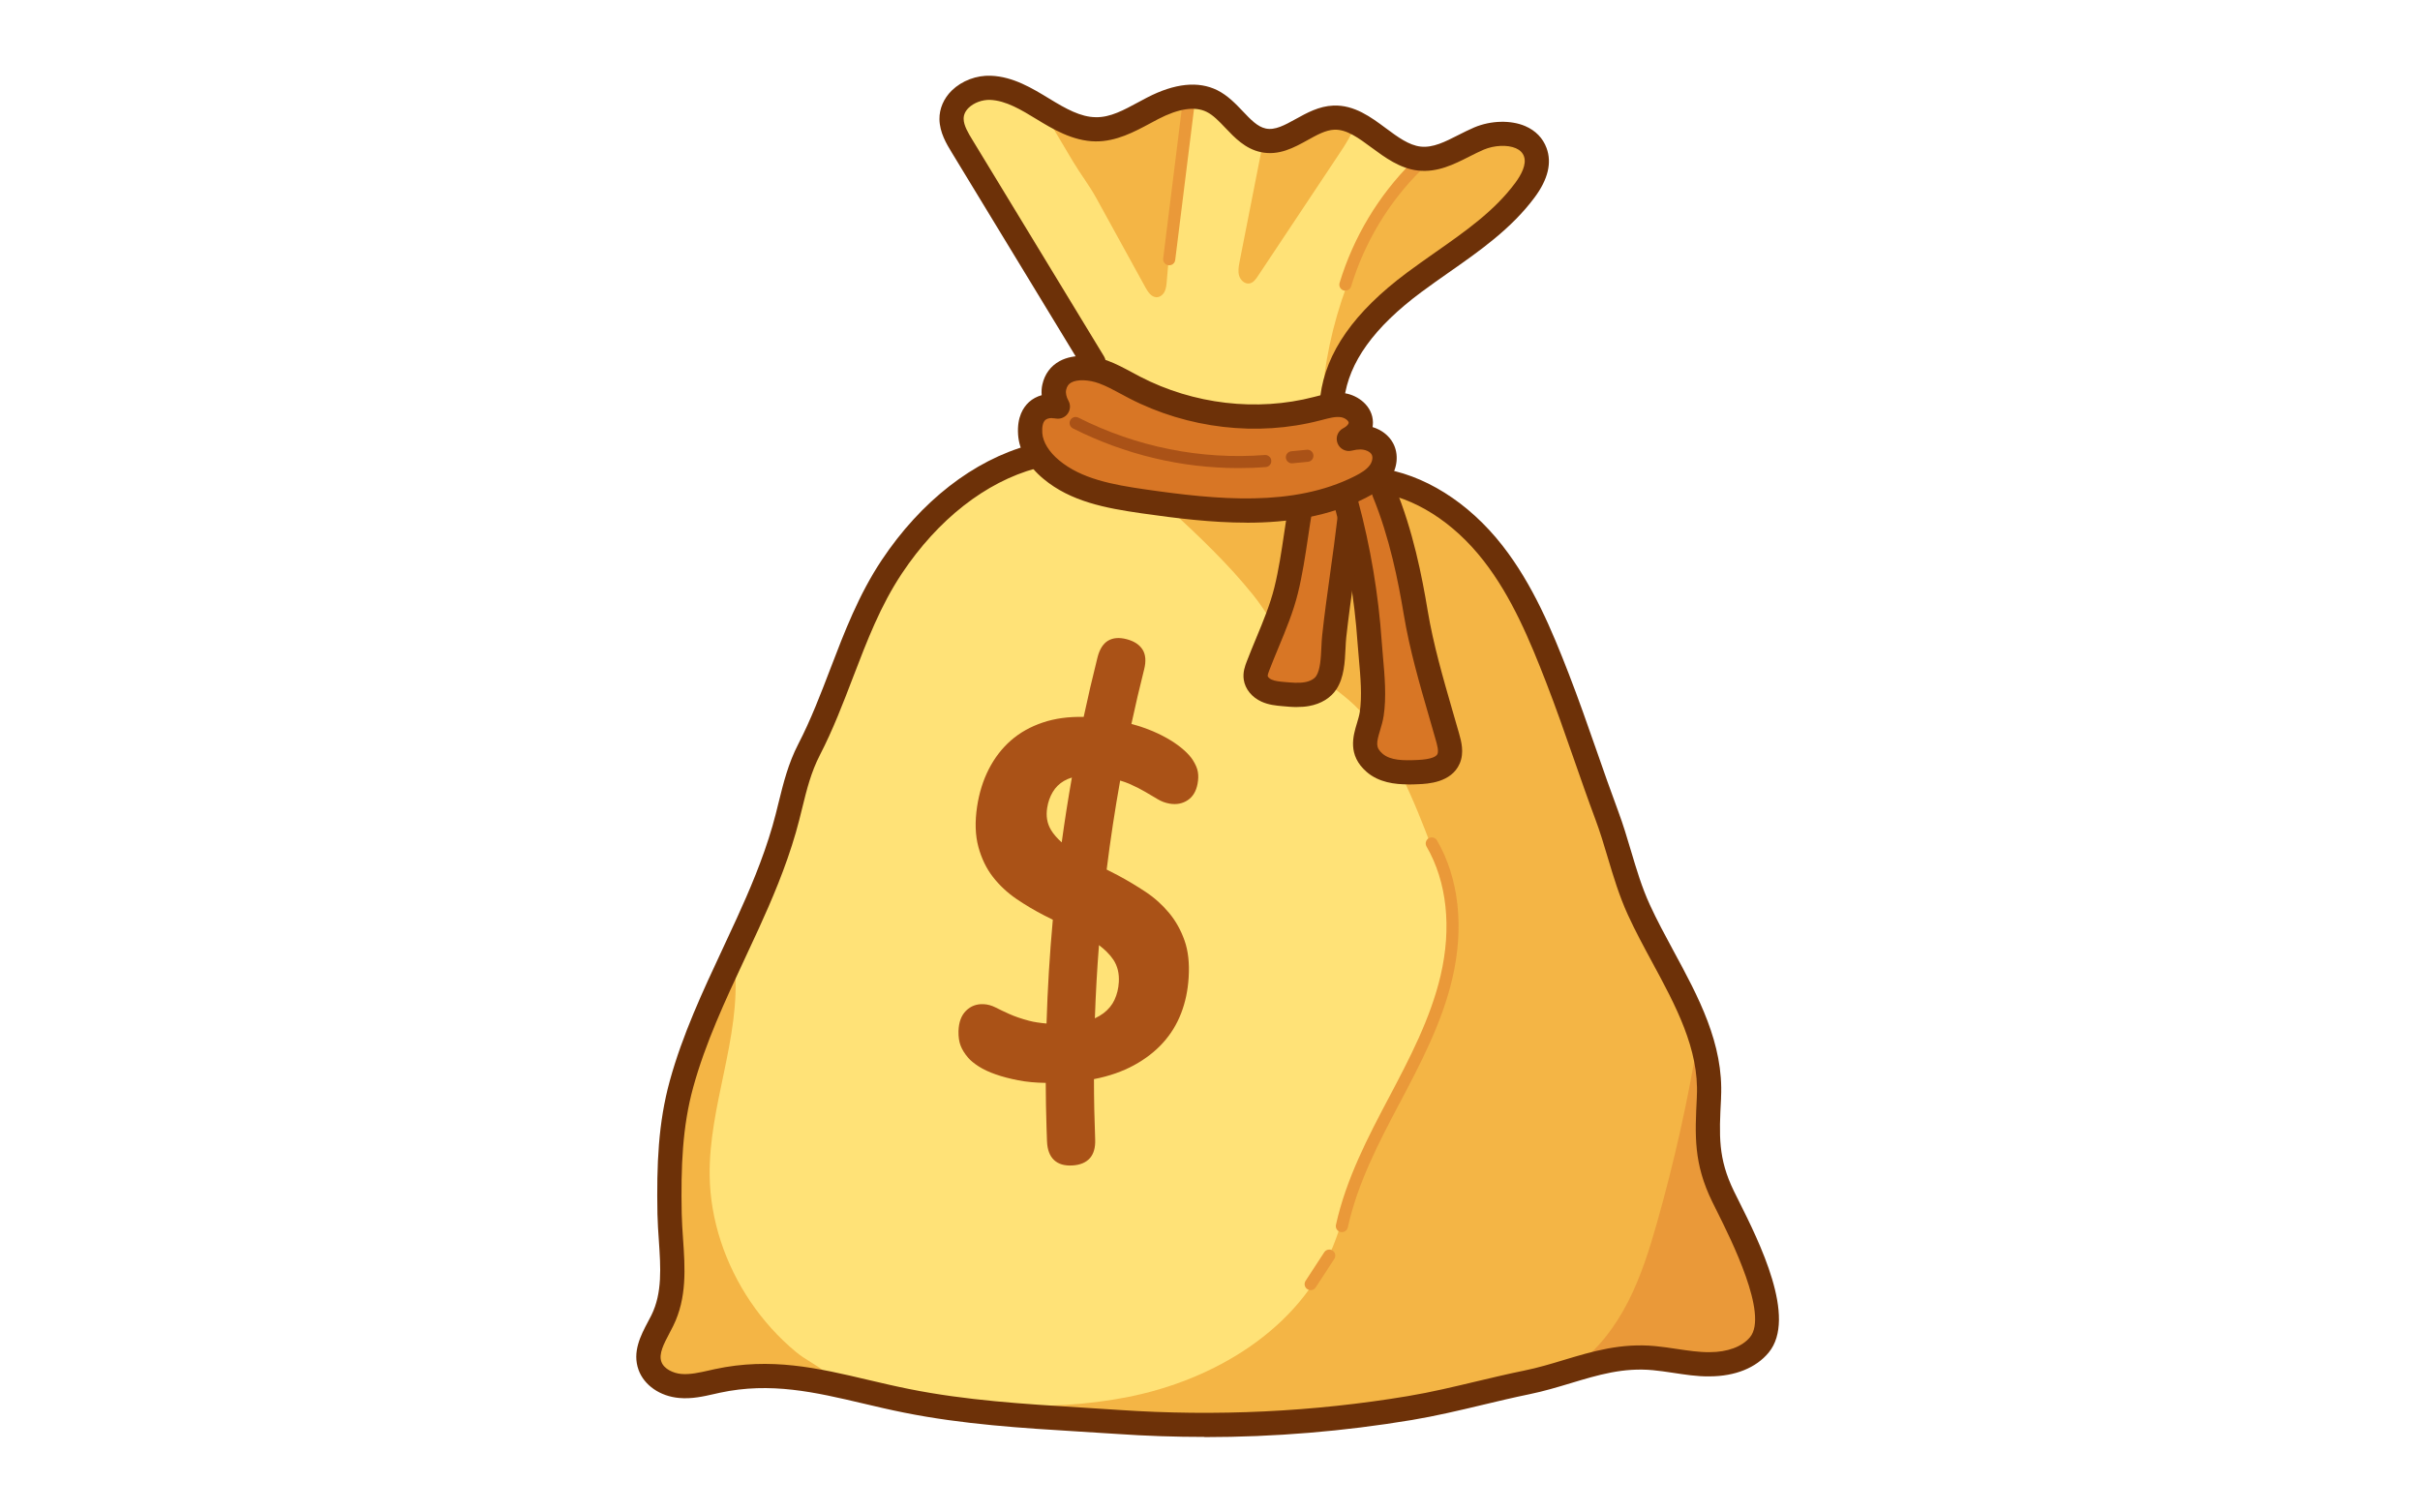 <?xml version="1.0" encoding="UTF-8"?>
<svg id="Expanded" xmlns="http://www.w3.org/2000/svg" viewBox="0 0 400 250">
  <defs>
    <style>
      .cls-1 {
        fill: #ea9939;
      }

      .cls-2 {
        fill: #d87625;
      }

      .cls-3 {
        fill: #f4b545;
      }

      .cls-4 {
        fill: #aa5217;
      }

      .cls-5 {
        fill: #6d3108;
      }

      .cls-6 {
        fill: #ffe277;
      }
    </style>
  </defs>
  <path class="cls-6" d="M252.08,31.41c-4.76,6.42-11.92,10.5-18.33,15.27-3.59,2.67-7.01,5.71-9.6,9.39-1.29,1.83-2.36,3.82-3.08,5.95-.2.6-.6,1.54-.74,2.34-.05.32-.07.61-.02.86.15.82,1,1.09.61,2.13-.26.7-.86,1.2-1.47,1.62-5.78,4.09-13.75,4.28-20.66,2-4.7-1.55-9.02-4.12-13.01-7.06-1.76-1.29-4.13-2.72-5.4-4.49-1.45-2.01-2.59-4.44-3.89-6.57-5.81-9.57-11.63-19.13-17.44-28.7-.85-1.4-1.72-2.88-1.74-4.48-.04-3.12,3.32-5.28,6.44-5.16,3.11.12,5.97,1.84,8.67,3.49.36.22.72.44,1.09.66,2.38,1.41,4.91,2.68,7.61,2.71,3.43.03,6.44-1.92,9.44-3.47,1.63-.84,3.46-1.58,5.29-1.82,1.54-.21,3.08-.07,4.5.63,3.22,1.59,4.98,5.74,8.47,6.49h.02c4.13.88,7.47-3.58,11.66-3.73,1.28-.05,2.46.3,3.6.85,3.51,1.71,6.57,5.46,10.52,5.91.13.01.25.02.38.02,3.39.21,6.37-2.01,9.49-3.33,3.23-1.37,8.04-1.12,9.29,2.25.79,2.16-.37,4.46-1.7,6.26Z"/>
  <path class="cls-3" d="M252.08,31.41c-4.76,6.42-11.92,10.5-18.33,15.27-3.59,2.67-7.01,5.71-9.6,9.39-1.29,1.83-2.36,3.82-3.08,5.95-.2.6-.6,1.54-.74,2.34-.24.03-.49,0-.72-.11-.79-.4-.81-1.49-.69-2.34,1.81-13.21,7.47-25.73,16.08-35.68,3.39.21,6.37-2.01,9.49-3.33,3.23-1.37,8.04-1.12,9.29,2.25.79,2.16-.37,4.46-1.7,6.26Z"/>
  <path class="cls-1" d="M222.38,48.05c-.1,0-.19-.01-.29-.04-.53-.16-.83-.72-.67-1.25,2.29-7.55,6.44-14.46,11.99-19.98.39-.39,1.02-.39,1.41,0,.39.39.39,1.02,0,1.41-5.32,5.29-9.29,11.91-11.49,19.14-.13.43-.53.71-.96.71Z"/>
  <path class="cls-3" d="M224.1,20.29c-.59,1.89-1.7,3.57-2.79,5.21-4.48,6.73-8.95,13.45-13.42,20.17-.35.53-.77,1.1-1.41,1.19-.75.1-1.45-.56-1.67-1.3-.21-.73-.07-1.5.07-2.25,1.32-6.7,2.64-13.43,3.96-20.14,4.13.88,7.47-3.58,11.66-3.74,1.28-.05,2.46.3,3.6.85Z"/>
  <path class="cls-3" d="M195.85,16.06c-.06.74-.15,1.47-.24,2.21-1.12,9.39-1.94,18.81-2.76,28.25-.05.58-.1,1.18-.36,1.69s-.77.94-1.35.92c-.84-.03-1.4-.87-1.81-1.62-2.71-4.93-5.42-9.85-8.13-14.78-1.18-2.14-2.61-3.96-3.86-6.06-1.42-2.39-2.84-4.78-4.26-7.16l.43-.86c2.38,1.41,4.91,2.68,7.61,2.71,3.43.03,6.44-1.92,9.44-3.47,1.63-.84,3.46-1.58,5.29-1.82Z"/>
  <path class="cls-1" d="M193.25,43.84s-.08,0-.12,0c-.55-.07-.94-.57-.87-1.12l3.23-25.95c.07-.55.57-.94,1.12-.87.55.07.94.57.87,1.12l-3.23,25.95c-.06.51-.49.88-.99.88Z"/>
  <path class="cls-6" d="M290.8,222.27c-1.92,2.33-5.15,3.2-8.21,3.21-3.07.01-6.11-.72-9.18-1.02-7.82-.75-13.77,2.53-21.05,4.01-6.45,1.32-12.79,3.15-19.3,4.23-15.86,2.66-32.09,3.42-48.26,2.32-12.93-.88-25.92-.94-38.5-4.51-1.98-.56-3.94-1.21-5.9-1.96-9.45-3.64-19.74-7.67-25.08-16.75-.76-1.29-1.43-2.62-2-3.99-3.78-9.09-3.23-19.35-.68-28.63,2.56-9.29,7-17.86,10.97-26.59,2.3-5.04,4.46-10.18,6-15.54,1.33-4.63,1.91-8.91,4.12-13.16,5.12-9.89,7.41-20.82,13.68-30.23,5.58-8.37,13.53-15.53,23.31-18.19l20.25,1.37,36.58,2.47c7.63.98,14.44,5.96,19.23,12.11,4.79,6.14,7.84,13.42,10.64,20.64,2.91,7.49,5.34,15.13,8.14,22.64,1.94,5.18,2.98,10.57,5.31,15.66,4.52,9.9,12.16,19.63,11.59,30.91-.32,6.34-.56,10.53,2.34,16.46,2.52,5.18,10.29,19.34,6,24.53Z"/>
  <path class="cls-3" d="M121.49,160.06c.92,11.6-4.36,22.7-4.19,34.32.11,7.32,2.58,14.62,6.74,20.77,2.12,3.13,4.67,5.96,7.59,8.37,1.46,1.21,3.3,2.05,4.72,3.23,1.06.89,1.67,2.68-.6,3.04-1.37.22-2.71-.57-3.99-1.18-3.1-1.47-6.62-1.95-9.93-1.37-2.22.39-4.33,1.24-6.57,1.52s-4.78-.14-6.32-1.86c-1.72-1.91-1.68-4.81-.91-7.18,1.06-3.3,2.84-6.16,3.43-9.64s-.47-7.8-.87-11.45c-.5-4.44-.99-8.91-.55-13.32.91-9.02,5.64-17.03,10.61-24.48"/>
  <path class="cls-3" d="M290.8,222.27c-1.92,2.33-5.15,3.2-8.21,3.21-3.07.01-6.11-.72-9.18-1.02-7.82-.75-13.77,2.53-21.05,4.01-6.45,1.32-12.79,3.15-19.3,4.23-15.86,2.66-32.09,3.42-48.26,2.32-12.93-.88-25.92-.94-38.5-4.51,13.36,1.69,26.9,2.99,39.94.44,14.5-2.82,28.54-11.28,34.08-24.91,2.38-5.85,3.28-12.17,6-17.89,2.15-4.51,5.7-7.67,7.53-12.43.7-1.82,1.41-3.65,2.11-5.47,1.24-3.21,2.48-6.45,3.11-9.86,1.25-6.77-.02-13.9-2.47-20.46-2.62-7.01-6.69-16.94-11.81-22.45-2.41-2.6-5.5-4.45-8.21-6.74-3.97-3.35-6.26-8.44-9.52-12.48-4.08-5.07-8.81-9.55-13.57-13.96l-2.53-7.46,36.58,2.47c7.63.98,14.44,5.96,19.23,12.11,4.79,6.14,7.84,13.42,10.64,20.64,2.91,7.49,5.34,15.13,8.14,22.64,1.94,5.18,2.98,10.57,5.31,15.66,4.52,9.9,12.16,19.63,11.59,30.91-.32,6.34-.56,10.53,2.34,16.46,2.52,5.18,10.29,19.34,6,24.53Z"/>
  <path class="cls-1" d="M280.63,171.94c-1.67,10.14-3.92,20.18-6.72,30.07-1.27,4.49-2.67,8.97-4.79,13.12s-5,8-8.81,10.69c2.99-2.25,7.04-2.46,10.76-2.02,3.72.44,7.4,1.43,11.14,1.24s7.72-1.9,9.24-5.32c1.11-2.49.71-5.43-.31-7.95s-2.62-4.77-3.97-7.14c-4.67-8.18-6.36-18.02-4.68-27.29"/>
  <path class="cls-5" d="M199.08,237.51c-4.8,0-9.61-.16-14.42-.49-2.07-.14-4.14-.27-6.2-.39-9.5-.58-19.33-1.19-28.99-3.13-2.36-.47-4.65-1.01-6.86-1.53-7.83-1.84-15.22-3.58-23.64-1.76l-.89.2c-1.85.42-3.76.85-5.84.66-3.15-.28-5.77-2.1-6.69-4.63-1.08-2.98.37-5.73,1.54-7.94.2-.38.4-.76.59-1.13,1.81-3.68,1.52-7.88,1.22-12.34-.1-1.42-.2-2.89-.23-4.34-.15-8.22.13-15.11,2.04-22.04,2.1-7.64,5.47-14.84,8.73-21.81.79-1.69,1.58-3.38,2.35-5.07,2.02-4.43,4.3-9.71,5.9-15.26.38-1.31.7-2.62,1.01-3.88.78-3.16,1.58-6.42,3.25-9.65,2.07-4,3.71-8.29,5.3-12.44,2.31-6.04,4.7-12.28,8.5-17.98,6.49-9.73,15.17-16.49,24.44-19.01,1.07-.29,2.17.34,2.46,1.4.29,1.07-.34,2.17-1.4,2.46-8.34,2.27-16.22,8.44-22.17,17.37-3.55,5.33-5.75,11.09-8.09,17.19-1.63,4.25-3.31,8.65-5.48,12.85-1.45,2.81-2.17,5.7-2.92,8.77-.32,1.3-.65,2.65-1.05,4.03-1.67,5.8-4.02,11.25-6.1,15.81-.78,1.71-1.57,3.41-2.37,5.11-3.19,6.82-6.48,13.86-8.49,21.18-1.78,6.47-2.05,13.04-1.9,20.91.03,1.35.12,2.71.22,4.14.33,4.79.67,9.73-1.62,14.38-.2.41-.42.82-.64,1.24-.92,1.74-1.79,3.39-1.32,4.7.44,1.22,2.01,1.9,3.28,2.01,1.46.13,2.98-.22,4.6-.58l.93-.21c9.31-2.01,17.13-.17,25.4,1.78,2.18.51,4.43,1.04,6.73,1.5,9.4,1.89,19.08,2.48,28.45,3.06,2.07.13,4.15.26,6.23.4,16.09,1.09,32.17.32,47.79-2.29,3.79-.63,7.62-1.55,11.32-2.43,2.58-.61,5.25-1.25,7.91-1.79,2.26-.46,4.45-1.12,6.57-1.76,4.62-1.39,9.4-2.83,15.08-2.28,1.19.11,2.36.29,3.5.46,1.9.28,3.68.56,5.48.54,2.95,0,5.38-.91,6.67-2.48,3.08-3.73-3.12-16.11-5.45-20.78-.3-.6-.57-1.14-.8-1.61-3.09-6.34-2.86-10.93-2.54-17.27v-.17c.4-7.77-3.55-15.06-7.36-22.1-1.39-2.57-2.83-5.23-4.04-7.88-1.43-3.13-2.4-6.36-3.33-9.48-.62-2.09-1.27-4.25-2.04-6.3-1.25-3.35-2.44-6.76-3.59-10.06-1.44-4.13-2.93-8.41-4.54-12.55-2.68-6.91-5.69-14.16-10.35-20.14-4.98-6.4-11.51-10.53-17.91-11.35-1.1-.14-1.87-1.14-1.73-2.24.14-1.1,1.14-1.86,2.24-1.73,7.43.95,14.93,5.64,20.55,12.86,5,6.41,8.14,13.96,10.93,21.15,1.63,4.21,3.14,8.52,4.59,12.68,1.14,3.28,2.33,6.68,3.56,9.98.82,2.19,1.48,4.41,2.12,6.56.93,3.13,1.81,6.08,3.13,8.96,1.16,2.53,2.5,5.01,3.92,7.64,4.08,7.53,8.3,15.32,7.85,24.21v.17c-.32,6.17-.51,9.9,2.13,15.32.22.46.49.99.78,1.57,3.39,6.77,9.7,19.38,4.96,25.11-2.08,2.52-5.54,3.92-9.75,3.93-2.1.04-4.11-.3-6.08-.59-1.14-.17-2.21-.33-3.29-.43-4.9-.47-9.1.79-13.54,2.13-2.2.66-4.48,1.35-6.92,1.85-2.59.53-5.23,1.16-7.78,1.77-3.77.9-7.66,1.82-11.59,2.48-11.26,1.88-22.75,2.83-34.3,2.83Z"/>
  <path class="cls-2" d="M228.05,78.06c-.8,1.1-2,1.82-3.21,2.44-10.74,5.42-23.71,4.12-35.84,2.38-5.37-.77-11.03-1.74-15.24-5.26-1.81-1.5-3.32-3.59-3.48-5.89-.26-3.75,1.99-4.97,4.55-4.54-.55-.98-.83-2.12-.59-3.19.83-3.72,5.27-3.57,8.1-2.52,1.82.67,3.49,1.68,5.21,2.57,9.28,4.8,20.23,6.07,30.1,3.5,1.4-.36,2.85-.81,4.3-.58,1.46.23,2.94,1.38,2.95,2.85.02.95-.57,1.8-1.33,2.33-.2.15-.41.27-.63.39.61-.16,1.25-.26,1.89-.25,1.42,0,2.95.63,3.64,1.89.67,1.23.36,2.78-.44,3.88Z"/>
  <path class="cls-2" d="M226.38,106.14c.26,3.76.91,8.19.34,11.9-.43,2.8-2.47,5.47.47,8.03,1.91,1.67,4.68,1.65,7.17,1.53,1.97-.09,4.31-.42,5.08-2.21.48-1.12.15-2.43-.19-3.63-1.93-6.83-4.08-13.56-5.24-20.53-.62-3.74-1.35-7.48-2.33-11.16-.5-1.87-1.06-3.73-1.7-5.57-.37-1.07-.86-3.93-2.1-4.31-.42-.13-.86-.09-1.3-.04-.97.1-1.96.24-2.8.71-2,1.14-1.12,2.79-.67,4.61.57,2.29,1.07,4.59,1.51,6.9.85,4.55,1.44,9.15,1.76,13.75Z"/>
  <path class="cls-2" d="M223.82,86.48c.33-.95.18-2.06-.39-2.92s-1.54-1.44-2.55-1.53c-.97-.08-1.91.27-2.81.61-1.25.48-2.85.64-3.24,1.94s-.45,2.89-.66,4.27c-.44,2.92-.89,5.85-1.59,8.71-1.04,4.24-3.07,8.37-4.62,12.44-.25.65-.5,1.34-.4,2.04.14.94.92,1.71,1.79,2.11s1.84.49,2.79.57c1.3.12,2.61.23,3.88,0s2.51-.83,3.21-1.9c1.31-2,1.05-5.35,1.3-7.67.7-6.47,1.77-12.81,2.51-19.28"/>
  <path class="cls-5" d="M232.73,129.65c-2.14,0-4.82-.3-6.85-2.07-3.18-2.77-2.23-5.94-1.59-8.04.19-.64.37-1.24.46-1.8.41-2.65.13-5.79-.14-8.83-.08-.9-.16-1.78-.22-2.63-.52-7.52-1.79-15.08-3.77-22.47-.29-1.07.35-2.16,1.41-2.45,1.07-.29,2.16.35,2.45,1.41,2.05,7.63,3.36,15.45,3.9,23.23.06.83.13,1.68.21,2.56.28,3.12.59,6.67.11,9.79-.13.84-.36,1.6-.58,2.35-.63,2.08-.78,2.85.39,3.87,1.32,1.15,3.48,1.15,5.76,1.05,2.45-.11,3.16-.61,3.33-1,.22-.52-.08-1.58-.28-2.29-.36-1.28-.73-2.55-1.1-3.83-1.59-5.48-3.23-11.14-4.19-16.92-.92-5.51-2.33-12.71-5.14-19.55-.42-1.02.07-2.19,1.09-2.61,1.02-.42,2.19.07,2.61,1.09,2.97,7.21,4.44,14.7,5.39,20.42.92,5.54,2.53,11.09,4.08,16.46.37,1.28.74,2.56,1.11,3.85.35,1.25.89,3.14.1,4.97-1.37,3.17-5.33,3.35-6.83,3.41-.5.02-1.09.05-1.72.05Z"/>
  <path class="cls-5" d="M214.41,116.87c-.86,0-1.69-.08-2.46-.15-1-.09-2.24-.2-3.43-.74-1.61-.73-2.71-2.09-2.94-3.63-.19-1.24.23-2.33.51-3.05.48-1.25,1-2.52,1.53-3.79,1.15-2.76,2.33-5.62,3.02-8.41.71-2.87,1.17-5.94,1.61-8.91.23-1.55.46-3.09.73-4.61.19-1.09,1.23-1.81,2.31-1.63,1.09.19,1.82,1.22,1.63,2.31-.26,1.49-.49,3-.71,4.52-.46,3.06-.93,6.22-1.68,9.27-.76,3.09-2.01,6.09-3.21,8.99-.51,1.23-1.02,2.46-1.49,3.68-.12.31-.32.83-.29,1.03.02.11.23.4.64.58.58.26,1.37.33,2.14.4,1.15.1,2.34.21,3.35.03.87-.15,1.56-.53,1.89-1.03.67-1.03.77-3,.85-4.73.03-.73.07-1.43.14-2.06.37-3.45.86-6.9,1.32-10.24.41-2.96.84-6.02,1.19-9.05.13-1.1,1.13-1.89,2.21-1.76,1.1.13,1.88,1.12,1.76,2.21-.35,3.08-.78,6.17-1.2,9.15-.46,3.31-.94,6.73-1.31,10.11-.06.56-.09,1.17-.12,1.82-.11,2.25-.23,4.79-1.5,6.74-.94,1.44-2.56,2.43-4.54,2.78-.66.12-1.31.16-1.95.16Z"/>
  <path class="cls-5" d="M220.23,67.71c-.08,0-.17,0-.25-.02-1.1-.14-1.87-1.14-1.74-2.23.91-7.22,5.59-13.89,14.31-20.39,1.52-1.13,3.1-2.24,4.62-3.31,5.06-3.54,9.85-6.89,13.3-11.55.92-1.25,1.92-3.02,1.42-4.38-.22-.6-.66-1.03-1.34-1.33-1.38-.6-3.56-.5-5.29.23-.78.33-1.57.73-2.4,1.15-2.47,1.25-5.25,2.67-8.48,2.31-3.01-.34-5.48-2.18-7.67-3.79-2.11-1.56-4.11-3.05-6.16-2.96-1.42.05-2.88.86-4.42,1.72-2.23,1.23-4.75,2.63-7.75,1.98-2.56-.55-4.3-2.38-5.83-3.99-1.04-1.09-2.01-2.12-3.11-2.66-1.93-.96-4.61-.56-7.98,1.18-.45.23-.9.47-1.35.72-2.63,1.41-5.61,3.01-9.03,2.98-3.8-.04-7.22-2.13-9.73-3.66-2.49-1.52-5.07-3.1-7.71-3.2-1.27-.04-2.65.46-3.52,1.3-.57.55-.85,1.17-.84,1.84.01,1.1.77,2.36,1.45,3.47l21.75,35.78c.57.94.27,2.17-.67,2.75-.94.57-2.17.27-2.75-.67l-21.75-35.78c-.85-1.39-2-3.3-2.03-5.5-.02-1.75.71-3.44,2.05-4.75,1.66-1.61,4.08-2.53,6.46-2.43,3.68.14,6.84,2.08,9.64,3.78,2.73,1.67,5.19,3.05,7.68,3.07,2.42.06,4.67-1.2,7.09-2.5.47-.25.94-.5,1.41-.75,4.56-2.36,8.46-2.76,11.59-1.21,1.73.86,3.06,2.26,4.23,3.49,1.3,1.37,2.42,2.55,3.78,2.84,1.53.33,3.12-.55,4.97-1.57,1.8-1,3.84-2.13,6.21-2.22,3.47-.14,6.24,1.93,8.69,3.75,1.95,1.45,3.8,2.81,5.74,3.03,2.02.23,4.05-.8,6.21-1.9.85-.43,1.74-.88,2.65-1.27,2.75-1.16,6.06-1.24,8.44-.21,1.69.73,2.91,1.98,3.51,3.62.9,2.44.24,5.17-1.96,8.14-3.84,5.18-9.11,8.87-14.22,12.44-1.5,1.05-3.05,2.14-4.53,3.24-7.81,5.81-11.97,11.6-12.73,17.68-.13,1.01-.99,1.75-1.98,1.75Z"/>
  <path class="cls-4" d="M195.79,155.46c-.61-1.73-1.46-3.25-2.56-4.57-1.1-1.32-2.38-2.48-3.87-3.47-1.48-.98-3-1.89-4.55-2.72-.64-.34-1.26-.64-1.89-.97.61-4.92,1.36-9.83,2.23-14.71.53.16,1.04.33,1.48.52,1.05.46,1.95.92,2.71,1.37.76.45,1.44.86,2.05,1.21.6.36,1.24.59,1.92.71,1.15.2,2.15,0,3.01-.57.85-.57,1.39-1.47,1.62-2.69.14-.74.16-1.4.05-2-.1-.59-.39-1.25-.85-1.97-.33-.51-.81-1.05-1.44-1.61-.63-.56-1.37-1.11-2.24-1.64-.87-.53-1.84-1.03-2.92-1.49-1.08-.46-2.26-.86-3.53-1.2.65-3.02,1.35-6.04,2.11-9.04.33-1.32.25-2.4-.25-3.22-.51-.83-1.38-1.41-2.62-1.74-1.24-.33-2.27-.25-3.1.24-.82.49-1.41,1.42-1.75,2.79-.82,3.26-1.58,6.53-2.28,9.81-2.5-.06-4.76.25-6.77.93-2.02.68-3.77,1.66-5.26,2.96-1.48,1.3-2.7,2.88-3.65,4.74-.95,1.86-1.59,3.92-1.93,6.15-.39,2.56-.31,4.81.21,6.72.52,1.91,1.32,3.56,2.4,4.95,1.08,1.39,2.37,2.59,3.85,3.61,1.49,1.02,3.02,1.92,4.59,2.73.49.25.97.48,1.46.73-.52,5.71-.87,11.43-1.04,17.16-1.09-.1-2.08-.24-2.9-.46-1.27-.34-2.35-.71-3.24-1.11-.89-.4-1.65-.76-2.29-1.09-.65-.33-1.31-.51-1.99-.54-1.14-.05-2.11.31-2.89,1.09-.78.77-1.2,1.9-1.24,3.37-.02.92.09,1.71.34,2.37.25.66.66,1.34,1.26,2.03.39.46.98.94,1.74,1.43.77.49,1.7.93,2.8,1.31,1.1.39,2.34.71,3.72.98,1.38.27,2.9.41,4.56.43.01,2.46.05,4.92.13,7.38.02.76.05,1.51.08,2.27.05,1.4.45,2.44,1.17,3.11.72.67,1.72.96,3,.89,1.28-.07,2.25-.47,2.9-1.19.65-.72.94-1.76.89-3.12-.13-3.32-.2-6.64-.2-9.96,2.51-.49,4.71-1.26,6.62-2.3,1.9-1.04,3.5-2.28,4.8-3.72,1.3-1.44,2.29-3.06,2.99-4.88.7-1.81,1.11-3.77,1.24-5.88.15-2.37-.07-4.41-.68-6.13ZM173.69,137.13c-.62-1.04-.82-2.25-.6-3.62.15-.96.46-1.83.92-2.6.46-.77,1.08-1.38,1.85-1.83.39-.23.83-.41,1.31-.56-.63,3.56-1.19,7.14-1.68,10.72-.72-.65-1.35-1.34-1.8-2.1ZM184.23,165.24c-.41.88-1.03,1.63-1.85,2.25-.42.31-.89.59-1.41.83.14-4.04.36-8.08.68-12.1.96.73,1.78,1.52,2.38,2.42.68,1.03.98,2.25.9,3.68-.06,1.07-.3,2.05-.71,2.93Z"/>
  <path class="cls-5" d="M206.04,86.39c-5.74,0-11.6-.72-17.33-1.54-5.98-.86-11.73-1.94-16.24-5.7-2.53-2.1-4.02-4.69-4.19-7.3-.2-2.93.87-4.54,1.8-5.39.59-.54,1.31-.92,2.1-1.14-.05-.6-.02-1.2.11-1.76.38-1.72,1.37-3.06,2.85-3.87,2.42-1.32,5.66-.91,7.9-.09,1.46.54,2.79,1.26,4.08,1.95.45.24.9.48,1.35.72,8.83,4.57,19.29,5.79,28.69,3.35l.39-.1c1.41-.37,3-.79,4.73-.52,2.23.34,4.61,2.14,4.65,4.8,0,.26-.02.53-.06.79,1.47.45,2.7,1.38,3.38,2.64.99,1.82.76,4.18-.58,6.02-1.06,1.46-2.58,2.36-3.92,3.04-6.12,3.09-12.83,4.11-19.7,4.11ZM173.88,69.1c-.48,0-.87.11-1.11.33-.39.35-.56,1.11-.49,2.15.1,1.48,1.11,3.12,2.76,4.49,3.7,3.09,8.85,4.04,14.24,4.82,11.94,1.72,24.46,2.96,34.65-2.18.96-.49,1.93-1.05,2.49-1.83,0,0,0,0,0,0,.36-.49.57-1.25.3-1.75-.27-.49-1.05-.84-1.89-.84-.4,0-.88.06-1.37.19-.97.26-1.99-.25-2.37-1.19-.38-.94,0-2.01.9-2.49.14-.08.28-.15.41-.25.35-.25.52-.53.52-.68,0-.29-.57-.8-1.26-.91-.9-.14-1.97.14-3.09.44l-.4.1c-10.34,2.69-21.83,1.35-31.52-3.66-.47-.24-.94-.5-1.41-.75-1.22-.66-2.37-1.28-3.57-1.72-1.71-.63-3.6-.69-4.59-.15-.46.25-.73.63-.86,1.23-.11.5.03,1.15.38,1.78.38.67.33,1.5-.11,2.13-.44.63-1.21.95-1.97.82-.22-.04-.43-.05-.62-.05Z"/>
  <path class="cls-4" d="M204.69,77.37c-9.41,0-18.78-2.24-27.35-6.56-.49-.25-.69-.85-.44-1.34.25-.49.85-.69,1.34-.44,9.61,4.85,20.27,6.99,30.82,6.18.54-.04,1.03.37,1.07.92.04.55-.37,1.03-.92,1.07-1.51.12-3.02.17-4.53.17Z"/>
  <path class="cls-4" d="M213.53,76.58c-.51,0-.94-.39-.99-.9-.05-.55.35-1.04.9-1.09l2.56-.25c.56-.06,1.04.35,1.09.9.05.55-.35,1.04-.9,1.09l-2.56.25s-.07,0-.1,0Z"/>
  <path class="cls-1" d="M221.79,203.66c-.07,0-.14,0-.21-.02-.54-.12-.88-.65-.76-1.19,1.67-7.61,5.38-14.65,8.66-20.87l.09-.16c3.38-6.41,6.87-13.04,8.54-20.15,1.87-7.97,1.04-15.55-2.32-21.35-.28-.48-.11-1.09.36-1.37.48-.27,1.09-.11,1.37.36,3.62,6.24,4.52,14.34,2.54,22.81-1.72,7.37-5.28,14.11-8.72,20.63l-.09.16c-3.22,6.1-6.86,13.02-8.47,20.36-.1.47-.52.79-.98.79Z"/>
  <path class="cls-1" d="M216.63,213.25c-.19,0-.38-.05-.54-.16-.46-.3-.59-.92-.29-1.38l3.08-4.72c.3-.46.92-.59,1.38-.29.46.3.59.92.29,1.38l-3.08,4.72c-.19.29-.51.45-.84.45Z"/>
</svg>
